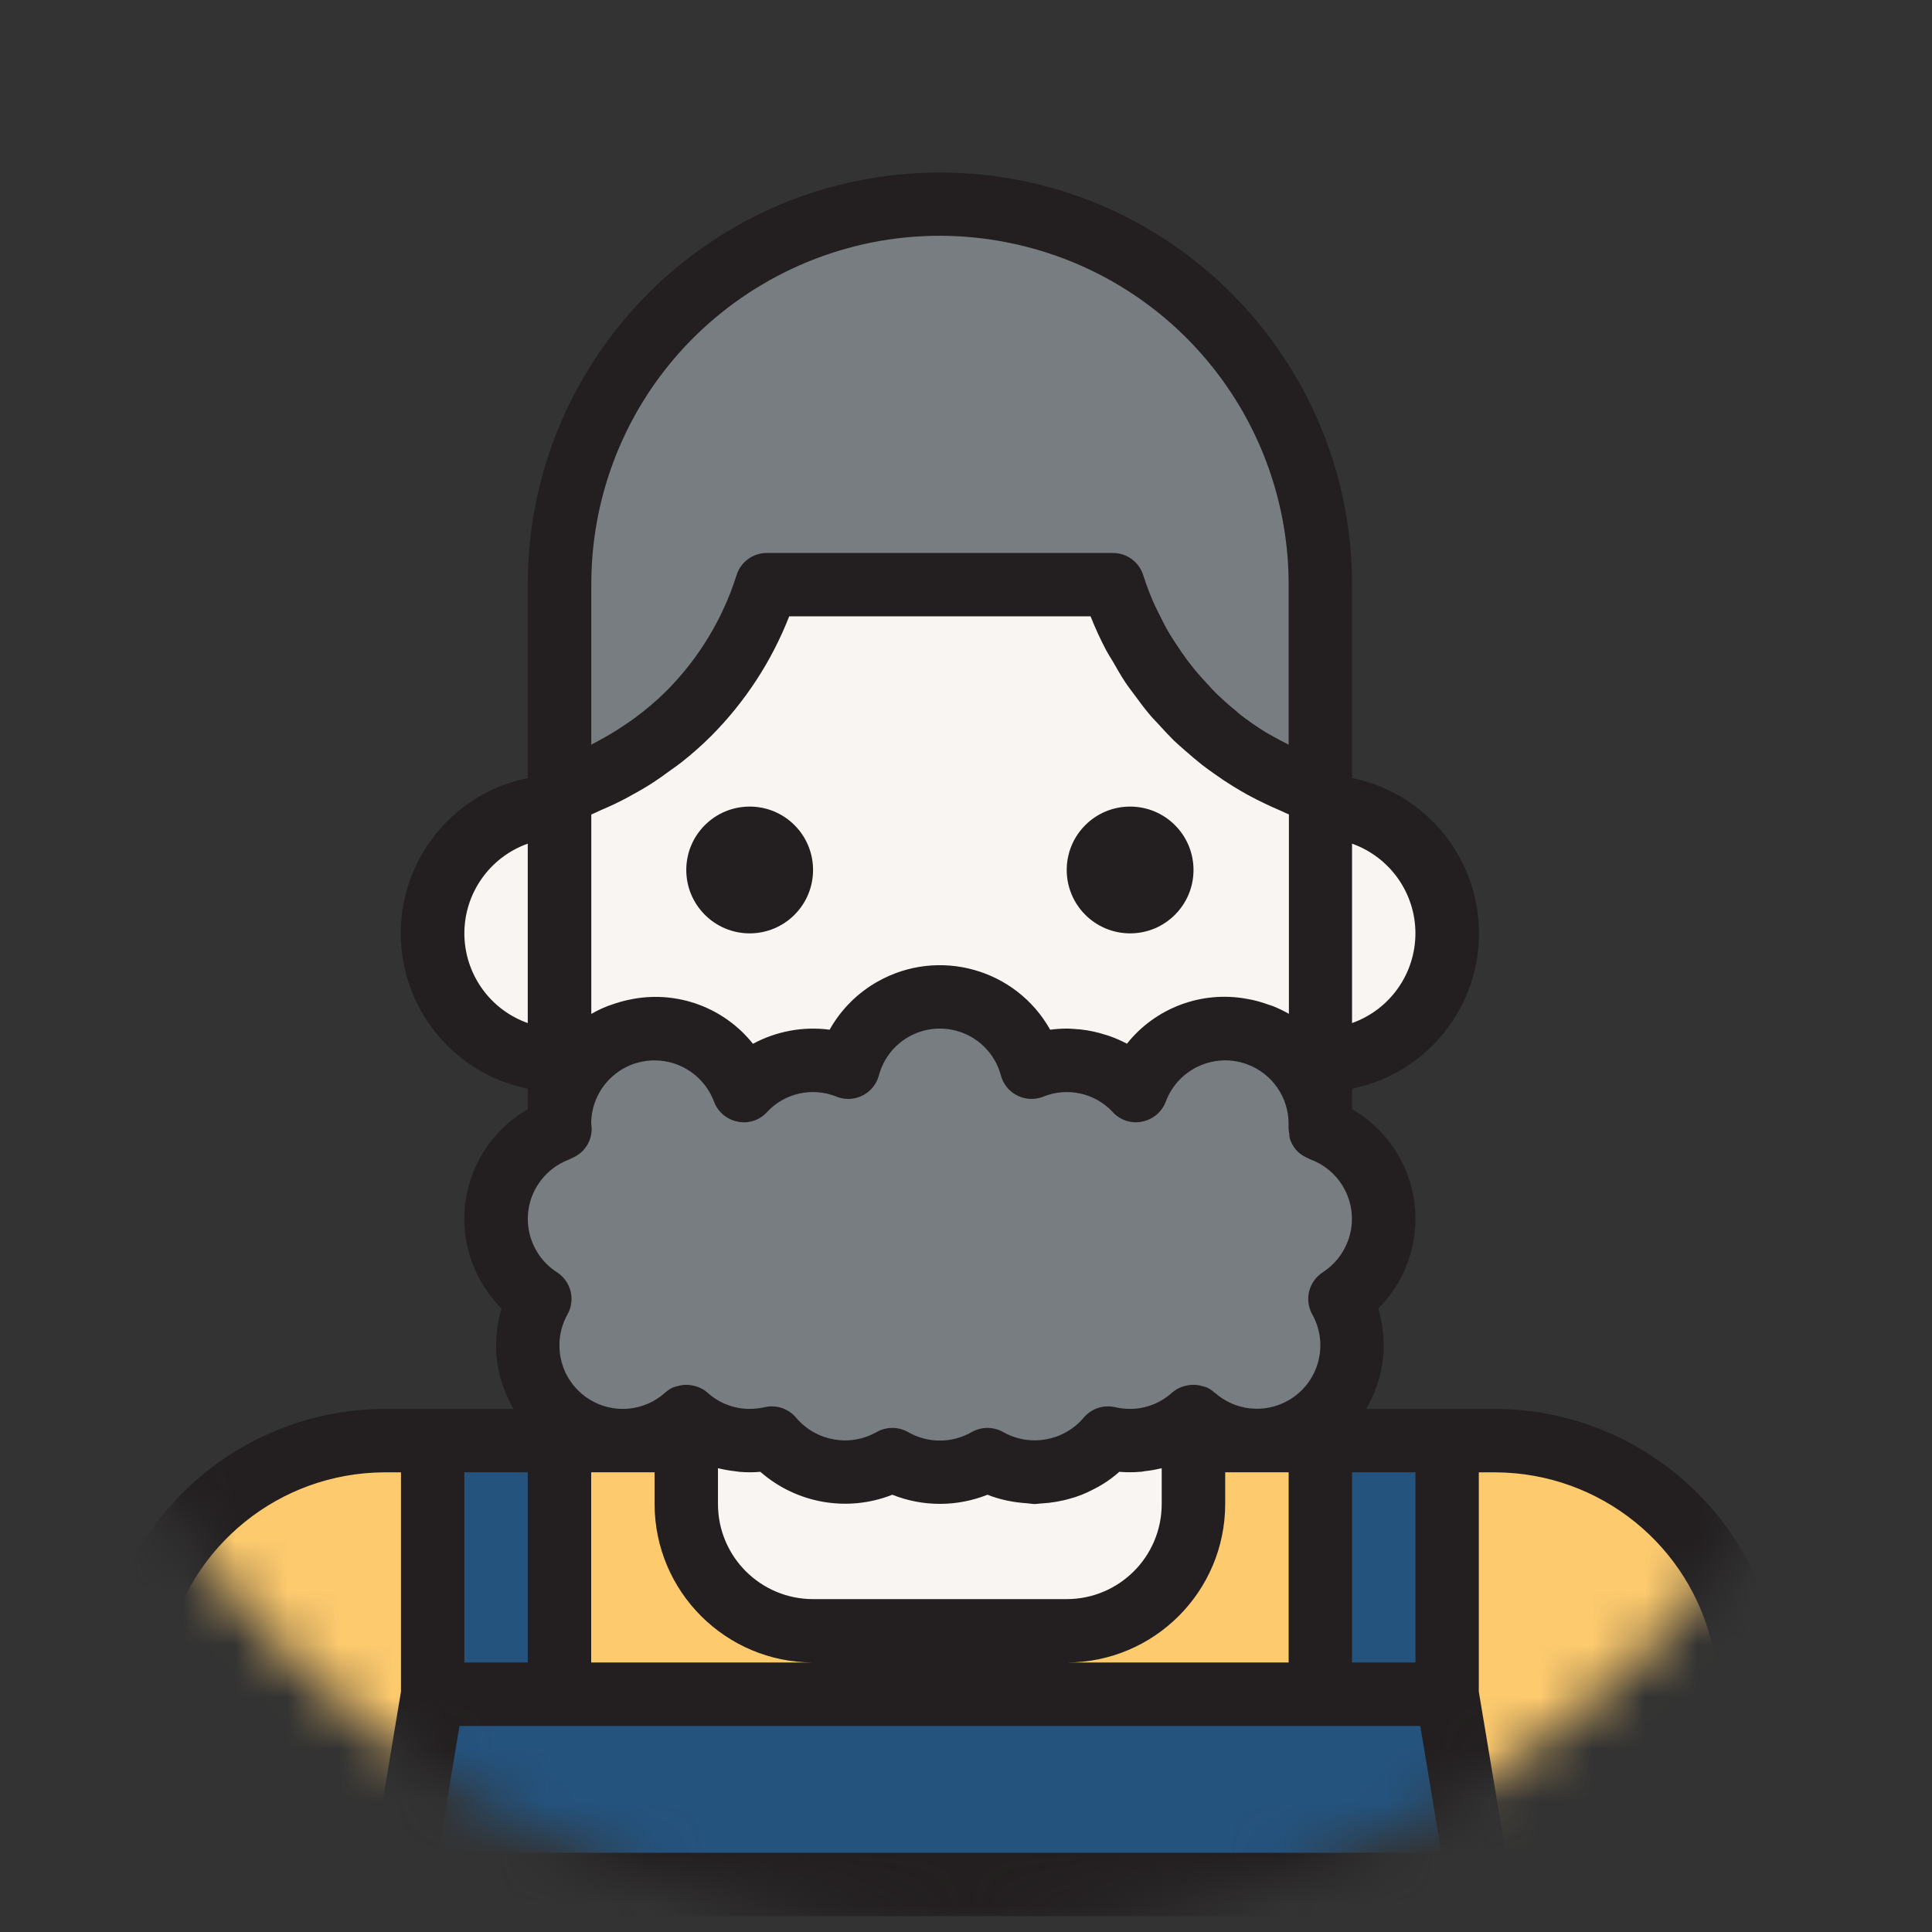 <svg width="37" height="37" viewBox="0 0 37 37" fill="none" xmlns="http://www.w3.org/2000/svg">
<rect x="0" y="0" width="37" height="37" fill="#333333" stroke="none"/>
<mask id="mask0" mask-type="alpha" maskUnits="userSpaceOnUse" x="0" y="0" width="37" height="37">
<circle cx="18.5" cy="18.5" r="18.5" fill="#C4C4C4"/>
</mask>
<g mask="url(#mask0)">
<g clip-path="url(#clip0)">
<path d="M13.143 27.122C12.811 27.424 12.377 27.591 11.929 27.59H13.143V27.122Z" fill="#F9F5F2"/>
<path d="M22.857 27.59H24.072C23.623 27.591 23.189 27.424 22.857 27.122V27.59Z" fill="#F9F5F2"/>
<path d="M10.714 21.518V21.627H10.72C10.716 21.591 10.714 21.555 10.714 21.518Z" fill="#F9F5F2"/>
<path d="M25.286 21.627V21.518C25.287 21.555 25.285 21.591 25.28 21.627H25.286Z" fill="#F9F5F2"/>
<path d="M8.286 17.875C8.286 19.216 9.373 20.304 10.714 20.304V15.447C9.373 15.447 8.286 16.534 8.286 17.875Z" fill="#F9F5F2"/>
<path d="M27.714 17.875C27.714 16.534 26.627 15.447 25.286 15.447V20.304C26.627 20.304 27.714 19.216 27.714 17.875Z" fill="#F9F5F2"/>
<path d="M14.685 11.196H21.315C21.913 13.088 23.394 14.569 25.286 15.167V11.196C25.291 7.178 22.038 3.916 18.019 3.911C18.013 3.911 18.007 3.911 18 3.911C14.678 3.911 11.775 6.158 10.945 9.375C10.791 9.97 10.713 10.582 10.714 11.197V15.167C12.606 14.57 14.088 13.088 14.685 11.196Z" fill="#787D82"/>
<path d="M21.643 27.589C21.5 27.589 21.358 27.572 21.218 27.541C20.875 27.958 20.362 28.199 19.821 28.196C19.502 28.196 19.188 28.113 18.911 27.953C18.347 28.277 17.653 28.277 17.089 27.953C16.812 28.113 16.498 28.196 16.179 28.196C15.638 28.199 15.125 27.958 14.782 27.541C14.643 27.572 14.5 27.589 14.357 27.589C13.908 27.59 13.475 27.424 13.143 27.122V28.803C13.147 30.143 14.232 31.228 15.571 31.232H20.428C21.768 31.228 22.853 30.143 22.857 28.803V27.122C22.525 27.424 22.092 27.59 21.643 27.589Z" fill="#F9F5F2"/>
<path d="M28.643 27.589H27.714V32.446L28.322 36.089H34.393L33.397 31.426C32.911 29.189 30.933 27.592 28.643 27.589Z" fill="#FDCA6E"/>
<path d="M27.714 32.446V27.589H25.286V32.446H10.714V27.589H8.286V32.446L7.679 36.089H28.322L27.714 32.446Z" fill="#24537E"/>
<path d="M25.286 32.446V27.589H22.857V28.803C22.853 30.143 21.768 31.228 20.429 31.232H15.571C14.232 31.228 13.147 30.143 13.143 28.803V27.589H10.714V32.446H25.286Z" fill="#FDCA6E"/>
<path d="M8.286 27.589H7.357C5.067 27.592 3.089 29.189 2.603 31.426L1.607 36.089H7.679L8.286 32.446V27.589Z" fill="#FDCA6E"/>
<path d="M14.357 27.589C14.501 27.589 14.643 27.572 14.782 27.541C15.125 27.958 15.638 28.199 16.179 28.197C16.498 28.196 16.812 28.113 17.089 27.954C17.653 28.277 18.347 28.277 18.911 27.954C19.188 28.113 19.502 28.196 19.822 28.197C20.362 28.199 20.875 27.958 21.218 27.541C21.358 27.572 21.5 27.589 21.643 27.589C22.092 27.59 22.525 27.424 22.857 27.122C23.189 27.424 23.623 27.59 24.072 27.589C25.08 27.587 25.895 26.768 25.893 25.759C25.892 25.45 25.813 25.146 25.662 24.875C26.508 24.331 26.753 23.204 26.208 22.358C25.99 22.019 25.666 21.762 25.286 21.627H25.28C25.285 21.591 25.287 21.554 25.286 21.518C25.282 20.512 24.464 19.7 23.458 19.703C22.7 19.706 22.024 20.177 21.758 20.887C21.251 20.332 20.451 20.152 19.755 20.437C19.496 19.468 18.501 18.892 17.532 19.151C16.904 19.318 16.413 19.809 16.245 20.437C15.55 20.152 14.749 20.332 14.242 20.887C13.89 19.944 12.84 19.466 11.898 19.819C11.189 20.084 10.717 20.76 10.714 21.518C10.713 21.554 10.716 21.591 10.72 21.627H10.714C9.767 21.964 9.271 23.005 9.607 23.953C9.742 24.333 9.999 24.657 10.338 24.875C9.847 25.756 10.164 26.868 11.045 27.359C11.315 27.509 11.619 27.589 11.929 27.589C12.377 27.59 12.811 27.424 13.143 27.122C13.476 27.424 13.909 27.591 14.357 27.589Z" fill="#787D82"/>
<path d="M21.315 11.197H14.685C14.088 13.088 12.606 14.57 10.714 15.167V21.518C10.718 20.512 11.536 19.7 12.542 19.703C13.3 19.706 13.976 20.177 14.242 20.887C14.749 20.332 15.55 20.152 16.245 20.437C16.504 19.468 17.499 18.892 18.468 19.151C19.096 19.318 19.587 19.809 19.755 20.437C20.451 20.152 21.251 20.332 21.758 20.887C22.11 19.944 23.16 19.466 24.102 19.819C24.812 20.084 25.283 20.76 25.286 21.518V15.167C23.395 14.569 21.913 13.088 21.315 11.197Z" fill="#F9F5F2"/>
<path d="M33.99 31.298C33.435 28.787 31.215 26.996 28.643 26.982H26.162C26.381 26.615 26.498 26.195 26.5 25.768C26.5 25.527 26.465 25.289 26.395 25.059C27.343 24.113 27.345 22.579 26.399 21.631C26.249 21.48 26.078 21.349 25.893 21.243V20.85C27.536 20.516 28.598 18.914 28.264 17.271C28.021 16.077 27.088 15.143 25.893 14.9V11.197C25.893 6.837 22.359 3.304 18 3.304C13.641 3.304 10.107 6.837 10.107 11.197V14.9C8.464 15.234 7.402 16.836 7.736 18.479C7.979 19.674 8.912 20.607 10.107 20.85V21.244C8.947 21.911 8.548 23.393 9.216 24.553C9.323 24.738 9.454 24.908 9.604 25.059C9.536 25.289 9.501 25.528 9.5 25.768C9.502 26.195 9.619 26.615 9.837 26.982H7.357C4.785 26.996 2.565 28.788 2.009 31.3L1.013 35.962C0.944 36.29 1.153 36.613 1.48 36.683C1.522 36.692 1.565 36.697 1.607 36.697H34.393C34.728 36.697 35 36.425 35 36.089C35 36.047 34.996 36.004 34.987 35.962L33.99 31.298ZM14.073 28.175C14.103 28.178 14.134 28.185 14.162 28.187C14.295 28.199 14.429 28.199 14.562 28.187C15.256 28.795 16.231 28.965 17.089 28.626C17.674 28.859 18.326 28.859 18.911 28.626C19.036 28.675 19.165 28.713 19.296 28.74C19.357 28.753 19.413 28.761 19.472 28.77C19.532 28.778 19.607 28.785 19.675 28.79C19.724 28.793 19.772 28.804 19.821 28.804C19.851 28.804 19.878 28.797 19.907 28.796L19.943 28.793C20.136 28.782 20.328 28.75 20.513 28.694C20.538 28.686 20.564 28.681 20.59 28.672C20.666 28.647 20.741 28.617 20.815 28.584C20.868 28.56 20.92 28.533 20.972 28.506C21.023 28.479 21.081 28.449 21.132 28.415C21.24 28.348 21.341 28.272 21.436 28.187C21.569 28.198 21.703 28.198 21.836 28.187C21.867 28.187 21.897 28.178 21.927 28.174C22.026 28.164 22.125 28.147 22.223 28.123C22.231 28.123 22.24 28.123 22.248 28.119V28.804C22.248 29.81 21.433 30.625 20.427 30.625H15.572C14.565 30.625 13.75 29.81 13.75 28.804V28.119C13.759 28.119 13.768 28.119 13.777 28.124C13.875 28.147 13.973 28.164 14.073 28.175ZM24.679 28.196V31.839H20.429C22.104 31.837 23.462 30.479 23.464 28.804V28.196H24.679ZM12.536 28.196V28.804C12.538 30.479 13.896 31.837 15.572 31.839H11.322V28.196H12.536ZM10.107 31.839H8.893V28.196H10.107V31.839ZM8.8 33.054H27.2L27.605 35.482H8.395L8.8 33.054ZM27.107 31.839H25.893V28.196H27.107V31.839ZM24.286 19.238C24.188 19.202 24.086 19.172 23.983 19.149C23.946 19.142 23.911 19.134 23.874 19.128C23.01 18.971 22.129 19.301 21.582 19.988C21.481 19.934 21.376 19.888 21.268 19.849C21.237 19.837 21.207 19.828 21.172 19.818C21.093 19.792 21.013 19.77 20.93 19.753C20.892 19.746 20.856 19.738 20.819 19.732C20.735 19.718 20.65 19.709 20.565 19.705C20.533 19.705 20.502 19.7 20.469 19.699C20.455 19.699 20.443 19.699 20.429 19.699C20.323 19.699 20.217 19.706 20.112 19.72C19.457 18.554 17.979 18.14 16.812 18.796C16.425 19.013 16.105 19.333 15.888 19.72C15.383 19.653 14.869 19.748 14.42 19.99C13.873 19.304 12.993 18.973 12.129 19.13C12.092 19.136 12.056 19.144 12.02 19.152C11.916 19.175 11.815 19.204 11.716 19.24C11.69 19.25 11.662 19.258 11.635 19.268C11.528 19.31 11.424 19.36 11.324 19.418V15.599C11.385 15.575 11.445 15.543 11.506 15.516C11.598 15.477 11.688 15.437 11.776 15.395C11.918 15.327 12.057 15.253 12.193 15.175C12.276 15.128 12.358 15.082 12.436 15.032C12.58 14.941 12.718 14.843 12.855 14.742C12.921 14.694 12.988 14.649 13.052 14.598C13.249 14.443 13.437 14.277 13.615 14.1C14.267 13.446 14.778 12.664 15.114 11.804H20.886C20.975 12.028 21.076 12.249 21.189 12.462C21.227 12.533 21.27 12.598 21.311 12.666C21.391 12.807 21.471 12.947 21.56 13.081C21.612 13.158 21.67 13.232 21.726 13.307C21.812 13.424 21.897 13.541 21.99 13.652C22.05 13.729 22.123 13.8 22.19 13.874C22.284 13.977 22.378 14.079 22.477 14.178C22.551 14.249 22.628 14.315 22.706 14.383C22.808 14.473 22.911 14.561 23.018 14.645C23.101 14.709 23.185 14.77 23.271 14.83C23.381 14.908 23.492 14.983 23.608 15.054C23.698 15.11 23.789 15.163 23.882 15.215C23.999 15.28 24.119 15.34 24.24 15.397C24.338 15.444 24.436 15.488 24.536 15.53C24.586 15.552 24.633 15.578 24.684 15.597V19.416C24.583 19.358 24.48 19.309 24.372 19.266C24.34 19.255 24.314 19.247 24.286 19.238ZM27.107 17.875C27.106 18.647 26.62 19.335 25.893 19.593V16.157C26.62 16.416 27.107 17.103 27.107 17.875ZM11.533 9.526C12.455 5.955 16.097 3.807 19.669 4.729C22.619 5.49 24.679 8.15 24.679 11.197V14.26C24.58 14.212 24.483 14.161 24.388 14.107C24.339 14.078 24.287 14.053 24.238 14.022C24.065 13.916 23.899 13.8 23.739 13.675C23.717 13.658 23.697 13.638 23.678 13.621C23.543 13.511 23.412 13.396 23.288 13.275C23.24 13.228 23.196 13.178 23.151 13.13C23.057 13.031 22.968 12.93 22.88 12.826C22.832 12.765 22.787 12.708 22.742 12.649C22.664 12.544 22.59 12.437 22.518 12.326C22.478 12.266 22.438 12.201 22.397 12.136C22.326 12.015 22.263 11.893 22.201 11.766C22.173 11.705 22.141 11.651 22.115 11.592C22.03 11.404 21.957 11.211 21.894 11.015C21.815 10.762 21.58 10.59 21.315 10.59H14.685C14.42 10.59 14.185 10.762 14.106 11.015C13.841 11.854 13.378 12.617 12.756 13.239C12.567 13.426 12.364 13.598 12.149 13.756C12.088 13.801 12.024 13.842 11.961 13.886C11.795 13.998 11.623 14.102 11.445 14.196C11.405 14.218 11.364 14.24 11.324 14.261V11.197C11.323 10.633 11.393 10.072 11.533 9.526ZM8.893 17.875C8.894 17.103 9.38 16.416 10.107 16.157V19.593C9.38 19.335 8.894 18.647 8.893 17.875ZM10.714 25.768C10.713 25.559 10.766 25.354 10.868 25.172C11.024 24.893 10.937 24.541 10.669 24.367C10.104 24.005 9.938 23.254 10.3 22.69C10.442 22.468 10.652 22.298 10.899 22.206C10.916 22.198 10.932 22.191 10.949 22.181C10.966 22.174 10.983 22.166 11 22.157C11.236 22.039 11.368 21.778 11.322 21.518C11.324 20.847 11.869 20.305 12.54 20.308C13.044 20.31 13.494 20.622 13.672 21.093C13.745 21.292 13.916 21.438 14.124 21.48C14.332 21.525 14.547 21.455 14.69 21.297C15.027 20.933 15.554 20.816 16.015 21C16.325 21.128 16.679 20.979 16.807 20.669C16.817 20.644 16.825 20.619 16.832 20.595C17.005 19.949 17.668 19.567 18.313 19.74C18.73 19.851 19.056 20.177 19.168 20.595C19.254 20.919 19.587 21.111 19.911 21.025C19.937 21.018 19.962 21.01 19.985 21C20.446 20.816 20.973 20.934 21.31 21.297C21.453 21.455 21.668 21.524 21.876 21.48C22.084 21.438 22.255 21.292 22.328 21.093C22.565 20.466 23.266 20.149 23.893 20.386C24.365 20.564 24.677 21.015 24.678 21.518V21.542C24.675 21.599 24.679 21.656 24.691 21.711C24.692 21.738 24.694 21.766 24.698 21.792C24.722 21.876 24.764 21.953 24.819 22.02C24.872 22.079 24.935 22.127 25.006 22.161C25.022 22.169 25.036 22.177 25.053 22.183C25.069 22.19 25.081 22.2 25.097 22.205C25.726 22.437 26.048 23.135 25.815 23.764C25.723 24.013 25.553 24.224 25.331 24.367C25.063 24.541 24.975 24.893 25.131 25.172C25.459 25.757 25.25 26.497 24.665 26.824C24.213 27.078 23.651 27.016 23.264 26.671L23.257 26.668C23.212 26.626 23.159 26.592 23.103 26.567C23.097 26.567 23.09 26.567 23.085 26.562C23.065 26.554 23.046 26.552 23.024 26.546C22.98 26.532 22.934 26.524 22.887 26.521C22.863 26.52 22.84 26.52 22.815 26.521C22.771 26.524 22.728 26.532 22.686 26.544C22.663 26.55 22.642 26.557 22.62 26.565C22.557 26.59 22.498 26.626 22.447 26.67C22.227 26.87 21.94 26.982 21.643 26.982C21.543 26.981 21.443 26.97 21.346 26.947C21.123 26.9 20.892 26.98 20.748 27.157C20.365 27.602 19.721 27.714 19.211 27.425C19.025 27.32 18.797 27.32 18.611 27.425C18.233 27.643 17.767 27.643 17.389 27.425C17.203 27.32 16.975 27.32 16.789 27.425C16.279 27.715 15.634 27.603 15.252 27.157C15.108 26.981 14.877 26.9 14.654 26.947C14.557 26.97 14.457 26.981 14.357 26.982C14.059 26.983 13.771 26.872 13.55 26.671C13.499 26.626 13.439 26.591 13.375 26.565C13.355 26.558 13.335 26.551 13.315 26.546C13.27 26.533 13.223 26.524 13.176 26.521C13.154 26.521 13.134 26.521 13.111 26.521C13.063 26.524 13.015 26.533 12.969 26.547C12.95 26.553 12.932 26.556 12.913 26.563C12.907 26.563 12.901 26.563 12.895 26.568C12.838 26.594 12.786 26.628 12.74 26.669L12.734 26.673C12.513 26.872 12.226 26.982 11.929 26.982C11.258 26.982 10.714 26.439 10.714 25.768ZM3.196 31.555C3.629 29.601 5.356 28.207 7.357 28.197H7.679V32.397L7.164 35.482H2.358L3.196 31.555ZM28.836 35.482L28.321 32.397V28.197H28.643C30.644 28.207 32.37 29.6 32.803 31.553L33.642 35.482H28.836Z" fill="#231F20"/>
<path d="M21.643 17.875C22.314 17.875 22.857 17.331 22.857 16.661C22.857 15.99 22.314 15.447 21.643 15.447C20.972 15.447 20.429 15.99 20.429 16.661C20.429 17.331 20.972 17.875 21.643 17.875Z" fill="#231F20"/>
<path d="M14.357 17.875C15.028 17.875 15.571 17.331 15.571 16.661C15.571 15.99 15.028 15.447 14.357 15.447C13.687 15.447 13.143 15.99 13.143 16.661C13.143 17.331 13.687 17.875 14.357 17.875Z" fill="#231F20"/>
</g>
</g>
<defs>
<clipPath id="clip0">
<rect x="1" y="3" width="34" height="34" fill="white"/>
</clipPath>
</defs>
</svg>
